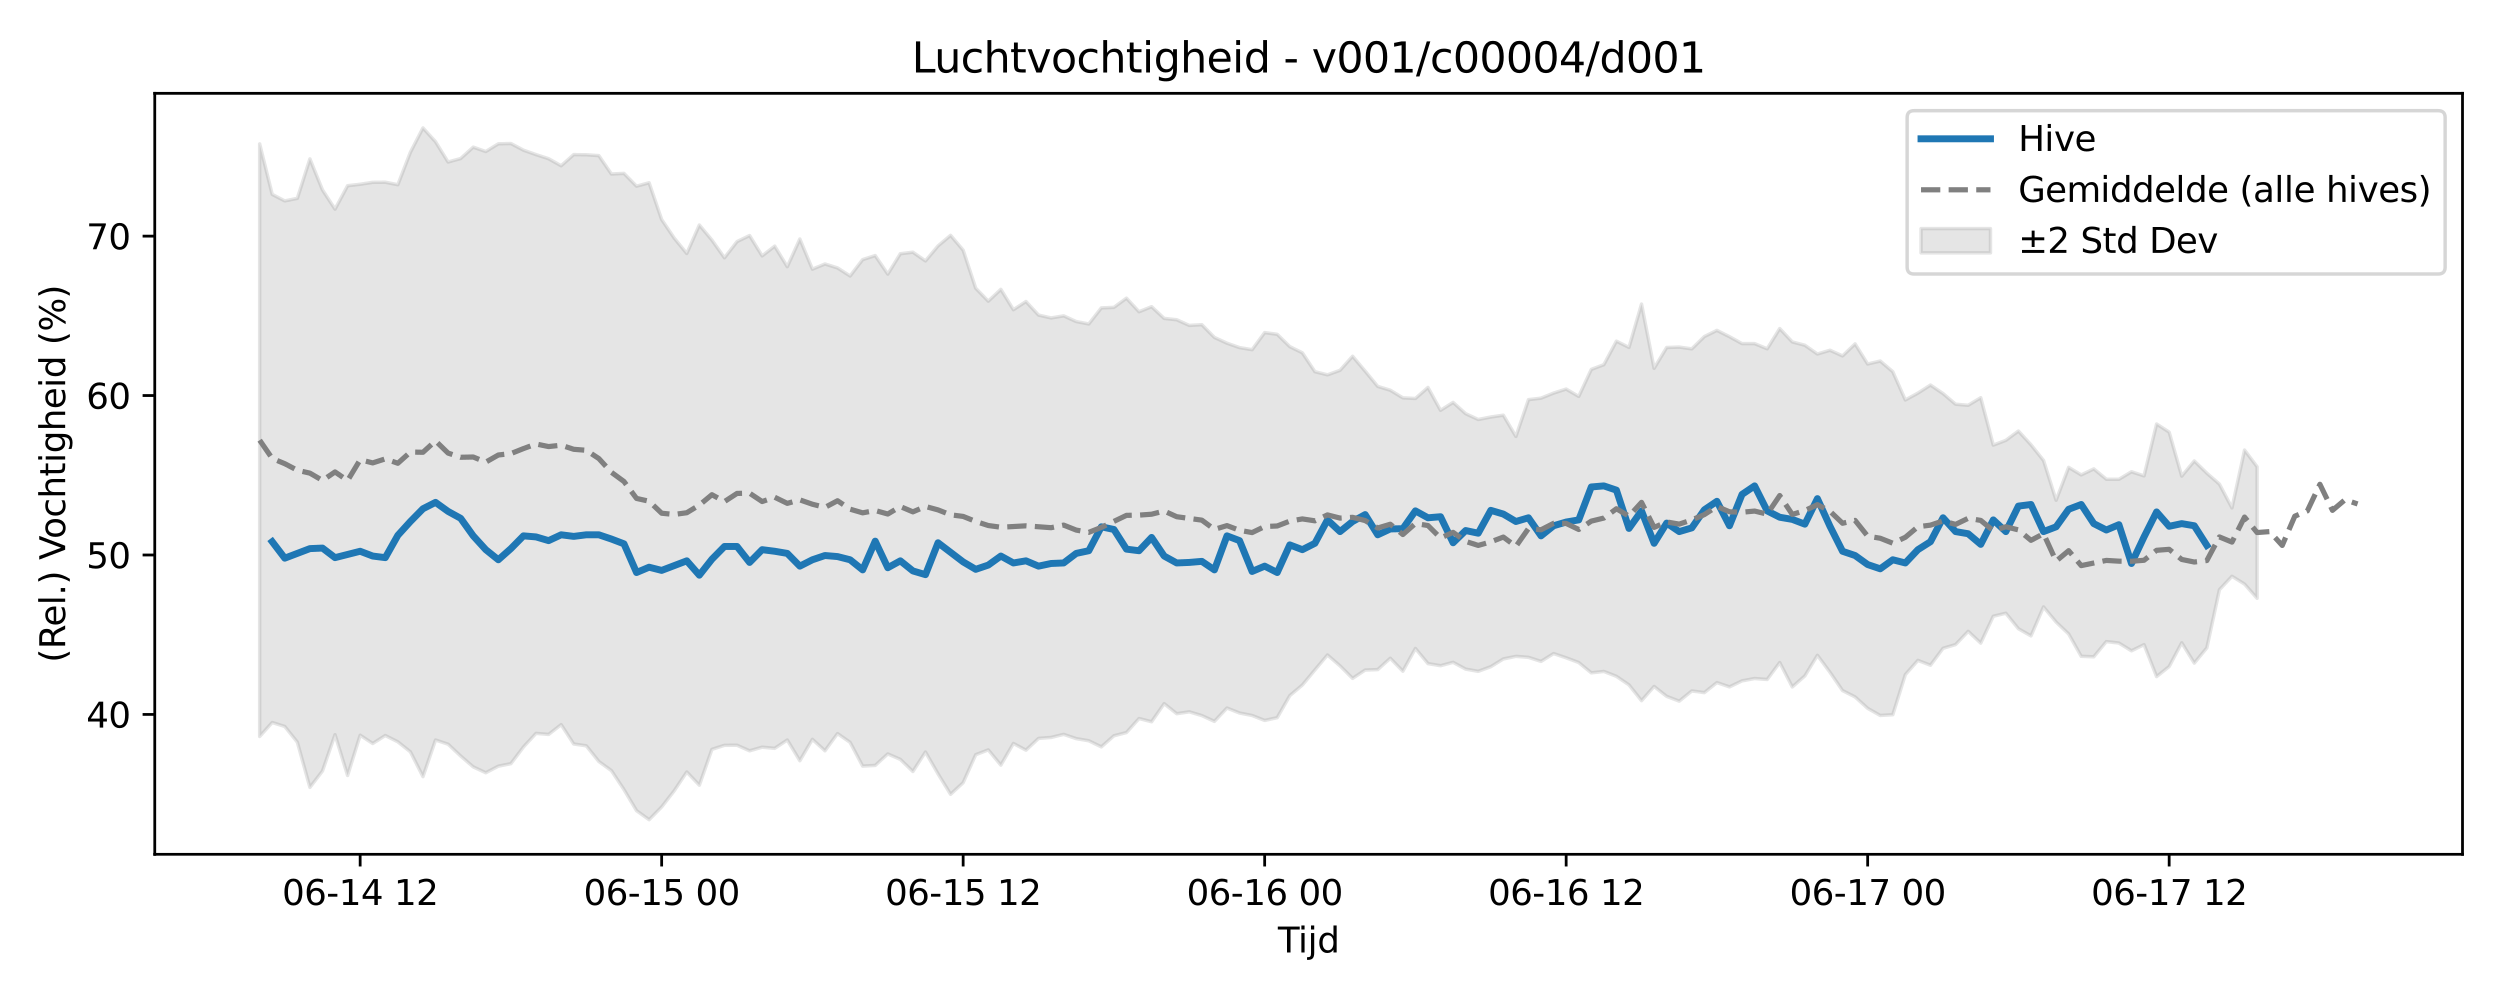 <?xml version="1.0" encoding="utf-8" standalone="no"?>
<!DOCTYPE svg PUBLIC "-//W3C//DTD SVG 1.1//EN"
  "http://www.w3.org/Graphics/SVG/1.1/DTD/svg11.dtd">
<svg xmlns:xlink="http://www.w3.org/1999/xlink" width="720pt" height="288pt" viewBox="0 0 720 288" xmlns="http://www.w3.org/2000/svg" version="1.1">
 <defs>
  <style type="text/css">*{stroke-linejoin: round; stroke-linecap: butt}</style>
 </defs>
 <g id="figure_1">
  <g id="patch_1">
   <path d="M 0 288 
L 720 288 
L 720 0 
L 0 0 
z
" style="fill: #ffffff"/>
  </g>
  <g id="axes_1">
   <g id="patch_2">
    <path d="M 44.57 246.04 
L 709.2 246.04 
L 709.2 26.88 
L 44.57 26.88 
z
" style="fill: #ffffff"/>
   </g>
   <g id="FillBetweenPolyCollection_1">
    <defs>
     <path id="m7486af1121" d="M 74.78 -246.56 
L 74.78 -75.891 
L 78.398 -79.915 
L 82.016 -78.776 
L 85.635 -74.253 
L 89.253 -61.227 
L 92.871 -65.952 
L 96.489 -76.409 
L 100.107 -64.667 
L 103.725 -76.257 
L 107.343 -73.87 
L 110.961 -76.169 
L 114.579 -74.351 
L 118.197 -71.47 
L 121.815 -64.328 
L 125.433 -74.878 
L 129.051 -73.671 
L 132.669 -70.268 
L 136.287 -67.14 
L 139.905 -65.45 
L 143.523 -67.337 
L 147.141 -68.065 
L 150.759 -72.865 
L 154.377 -76.789 
L 157.995 -76.482 
L 161.613 -79.301 
L 165.231 -73.728 
L 168.849 -73.207 
L 172.467 -68.687 
L 176.085 -66.065 
L 179.703 -60.595 
L 183.321 -54.525 
L 186.939 -51.922 
L 190.557 -55.603 
L 194.175 -60.257 
L 197.793 -65.669 
L 201.411 -61.858 
L 205.029 -72.183 
L 208.647 -73.344 
L 212.265 -73.368 
L 215.883 -71.764 
L 219.501 -72.809 
L 223.119 -72.472 
L 226.737 -74.876 
L 230.355 -68.906 
L 233.973 -75.077 
L 237.591 -71.773 
L 241.209 -76.731 
L 244.827 -74.2 
L 248.445 -67.36 
L 252.063 -67.556 
L 255.681 -70.865 
L 259.299 -69.296 
L 262.917 -65.805 
L 266.535 -71.421 
L 270.153 -65.129 
L 273.771 -59.238 
L 277.389 -62.59 
L 281.008 -70.646 
L 284.626 -72.034 
L 288.244 -67.643 
L 291.862 -73.881 
L 295.48 -71.953 
L 299.098 -75.339 
L 302.716 -75.614 
L 306.334 -76.501 
L 309.952 -75.276 
L 313.57 -74.658 
L 317.188 -72.899 
L 320.806 -76.091 
L 324.424 -77.029 
L 328.042 -81.069 
L 331.66 -80.133 
L 335.278 -85.352 
L 338.896 -82.454 
L 342.514 -82.993 
L 346.132 -81.908 
L 349.75 -80.244 
L 353.368 -84.087 
L 356.986 -82.648 
L 360.604 -81.939 
L 364.222 -80.511 
L 367.84 -81.315 
L 371.458 -87.656 
L 375.076 -90.703 
L 378.694 -95.056 
L 382.312 -99.367 
L 385.93 -96.228 
L 389.548 -92.619 
L 393.166 -95.029 
L 396.784 -95.152 
L 400.402 -98.419 
L 404.02 -94.688 
L 407.638 -101.241 
L 411.256 -96.877 
L 414.874 -96.274 
L 418.492 -97.249 
L 422.11 -95.295 
L 425.728 -94.654 
L 429.346 -95.991 
L 432.964 -98.22 
L 436.582 -98.966 
L 440.2 -98.683 
L 443.818 -97.513 
L 447.436 -99.768 
L 451.054 -98.548 
L 454.672 -97.194 
L 458.29 -94.222 
L 461.908 -94.627 
L 465.526 -93.215 
L 469.144 -90.753 
L 472.762 -86.201 
L 476.381 -90.302 
L 479.999 -87.449 
L 483.617 -86.066 
L 487.235 -89.006 
L 490.853 -88.524 
L 494.471 -91.419 
L 498.089 -90.174 
L 501.707 -91.91 
L 505.325 -92.585 
L 508.943 -92.305 
L 512.561 -97.19 
L 516.179 -90.158 
L 519.797 -93.335 
L 523.415 -99.274 
L 527.033 -94.384 
L 530.651 -89.111 
L 534.269 -87.28 
L 537.887 -84.002 
L 541.505 -81.942 
L 545.123 -82.16 
L 548.741 -93.723 
L 552.359 -97.808 
L 555.977 -96.416 
L 559.595 -101.282 
L 563.213 -102.365 
L 566.831 -106.172 
L 570.449 -102.787 
L 574.067 -110.515 
L 577.685 -111.387 
L 581.303 -106.922 
L 584.921 -104.859 
L 588.539 -113.205 
L 592.157 -108.843 
L 595.775 -105.414 
L 599.393 -98.978 
L 603.011 -98.84 
L 606.629 -103.221 
L 610.247 -102.802 
L 613.865 -100.563 
L 617.483 -102.345 
L 621.101 -93.14 
L 624.719 -96.037 
L 628.337 -102.879 
L 631.955 -97.024 
L 635.573 -101.417 
L 639.191 -118.157 
L 642.809 -122.027 
L 646.427 -119.779 
L 650.045 -115.69 
L 650.045 -153.571 
L 650.045 -153.571 
L 646.427 -158.386 
L 642.809 -141.725 
L 639.191 -148.579 
L 635.573 -151.727 
L 631.955 -155.248 
L 628.337 -150.878 
L 624.719 -163.549 
L 621.101 -165.892 
L 617.483 -150.944 
L 613.865 -152.135 
L 610.247 -149.962 
L 606.629 -149.98 
L 603.011 -152.962 
L 599.393 -151.228 
L 595.775 -153.406 
L 592.157 -143.939 
L 588.539 -155.39 
L 584.921 -159.913 
L 581.303 -163.859 
L 577.685 -161.188 
L 574.067 -159.807 
L 570.449 -173.461 
L 566.831 -171.279 
L 563.213 -171.587 
L 559.595 -174.66 
L 555.977 -177.106 
L 552.359 -174.789 
L 548.741 -172.809 
L 545.123 -180.953 
L 541.505 -184.029 
L 537.887 -183.168 
L 534.269 -188.968 
L 530.651 -185.497 
L 527.033 -187.134 
L 523.415 -186.049 
L 519.797 -188.576 
L 516.179 -189.523 
L 512.561 -193.381 
L 508.943 -187.551 
L 505.325 -189.042 
L 501.707 -189.039 
L 498.089 -191.037 
L 494.471 -192.854 
L 490.853 -191.07 
L 487.235 -187.527 
L 483.617 -188.039 
L 479.999 -187.924 
L 476.381 -181.923 
L 472.762 -200.434 
L 469.144 -187.944 
L 465.526 -189.745 
L 461.908 -182.976 
L 458.29 -181.611 
L 454.672 -173.828 
L 451.054 -175.95 
L 447.436 -174.797 
L 443.818 -173.334 
L 440.2 -172.907 
L 436.582 -162.303 
L 432.964 -168.429 
L 429.346 -167.903 
L 425.728 -167.184 
L 422.11 -168.861 
L 418.492 -172.111 
L 414.874 -169.828 
L 411.256 -176.419 
L 407.638 -173.235 
L 404.02 -173.426 
L 400.402 -175.62 
L 396.784 -176.722 
L 393.166 -181.11 
L 389.548 -185.4 
L 385.93 -181.354 
L 382.312 -180.051 
L 378.694 -180.952 
L 375.076 -186.398 
L 371.458 -188.177 
L 367.84 -191.719 
L 364.222 -192.216 
L 360.604 -187.29 
L 356.986 -187.893 
L 353.368 -189.165 
L 349.75 -190.822 
L 346.132 -194.493 
L 342.514 -194.283 
L 338.896 -195.915 
L 335.278 -196.297 
L 331.66 -199.679 
L 328.042 -198.218 
L 324.424 -202.127 
L 320.806 -199.479 
L 317.188 -199.325 
L 313.57 -194.702 
L 309.952 -195.396 
L 306.334 -197.035 
L 302.716 -196.435 
L 299.098 -197.257 
L 295.48 -201.168 
L 291.862 -198.803 
L 288.244 -204.67 
L 284.626 -201.262 
L 281.008 -204.99 
L 277.389 -215.953 
L 273.771 -220.224 
L 270.153 -217.176 
L 266.535 -212.852 
L 262.917 -215.363 
L 259.299 -214.933 
L 255.681 -209.056 
L 252.063 -214.399 
L 248.445 -213.239 
L 244.827 -208.52 
L 241.209 -210.843 
L 237.591 -211.975 
L 233.973 -210.486 
L 230.355 -219.171 
L 226.737 -211.19 
L 223.119 -217.114 
L 219.501 -214.306 
L 215.883 -220.162 
L 212.265 -218.427 
L 208.647 -213.75 
L 205.029 -218.868 
L 201.411 -223.195 
L 197.793 -214.996 
L 194.175 -219.423 
L 190.557 -224.778 
L 186.939 -235.368 
L 183.321 -234.383 
L 179.703 -238.066 
L 176.085 -237.887 
L 172.467 -243.18 
L 168.849 -243.427 
L 165.231 -243.475 
L 161.613 -240.264 
L 157.995 -242.295 
L 154.377 -243.475 
L 150.759 -244.753 
L 147.141 -246.667 
L 143.523 -246.586 
L 139.905 -244.362 
L 136.287 -245.624 
L 132.669 -242.344 
L 129.051 -241.345 
L 125.433 -247.18 
L 121.815 -251.158 
L 118.197 -244.159 
L 114.579 -234.805 
L 110.961 -235.524 
L 107.343 -235.494 
L 103.725 -234.933 
L 100.107 -234.518 
L 96.489 -227.762 
L 92.871 -233.31 
L 89.253 -242.244 
L 85.635 -230.88 
L 82.016 -230.14 
L 78.398 -232.018 
L 74.78 -246.56 
z
" style="stroke: #808080; stroke-opacity: 0.2"/>
    </defs>
    <g clip-path="url(#p2c60eaa0f3)">
     <use xlink:href="#m7486af1121" x="0" y="288" style="fill: #808080; fill-opacity: 0.2; stroke: #808080; stroke-opacity: 0.2"/>
    </g>
   </g>
   <g id="matplotlib.axis_1">
    <g id="xtick_1">
     <g id="line2d_1">
      <defs>
       <path id="md7c2d728cb" d="M 0 0 
L 0 3.5 
" style="stroke: #000000; stroke-width: 0.8"/>
      </defs>
      <g>
       <use xlink:href="#md7c2d728cb" x="103.725" y="246.04" style="stroke: #000000; stroke-width: 0.8"/>
      </g>
     </g>
     <g id="text_1">
      <!-- 06-14 12 -->
      <g transform="translate(81.244 260.638) scale(0.1 -0.1)">
       <defs>
        <path id="DejaVuSans-30" d="M 2034 4250 
Q 1547 4250 1301 3770 
Q 1056 3291 1056 2328 
Q 1056 1369 1301 889 
Q 1547 409 2034 409 
Q 2525 409 2770 889 
Q 3016 1369 3016 2328 
Q 3016 3291 2770 3770 
Q 2525 4250 2034 4250 
z
M 2034 4750 
Q 2819 4750 3233 4129 
Q 3647 3509 3647 2328 
Q 3647 1150 3233 529 
Q 2819 -91 2034 -91 
Q 1250 -91 836 529 
Q 422 1150 422 2328 
Q 422 3509 836 4129 
Q 1250 4750 2034 4750 
z
" transform="scale(0.016)"/>
        <path id="DejaVuSans-36" d="M 2113 2584 
Q 1688 2584 1439 2293 
Q 1191 2003 1191 1497 
Q 1191 994 1439 701 
Q 1688 409 2113 409 
Q 2538 409 2786 701 
Q 3034 994 3034 1497 
Q 3034 2003 2786 2293 
Q 2538 2584 2113 2584 
z
M 3366 4563 
L 3366 3988 
Q 3128 4100 2886 4159 
Q 2644 4219 2406 4219 
Q 1781 4219 1451 3797 
Q 1122 3375 1075 2522 
Q 1259 2794 1537 2939 
Q 1816 3084 2150 3084 
Q 2853 3084 3261 2657 
Q 3669 2231 3669 1497 
Q 3669 778 3244 343 
Q 2819 -91 2113 -91 
Q 1303 -91 875 529 
Q 447 1150 447 2328 
Q 447 3434 972 4092 
Q 1497 4750 2381 4750 
Q 2619 4750 2861 4703 
Q 3103 4656 3366 4563 
z
" transform="scale(0.016)"/>
        <path id="DejaVuSans-2d" d="M 313 2009 
L 1997 2009 
L 1997 1497 
L 313 1497 
L 313 2009 
z
" transform="scale(0.016)"/>
        <path id="DejaVuSans-31" d="M 794 531 
L 1825 531 
L 1825 4091 
L 703 3866 
L 703 4441 
L 1819 4666 
L 2450 4666 
L 2450 531 
L 3481 531 
L 3481 0 
L 794 0 
L 794 531 
z
" transform="scale(0.016)"/>
        <path id="DejaVuSans-34" d="M 2419 4116 
L 825 1625 
L 2419 1625 
L 2419 4116 
z
M 2253 4666 
L 3047 4666 
L 3047 1625 
L 3713 1625 
L 3713 1100 
L 3047 1100 
L 3047 0 
L 2419 0 
L 2419 1100 
L 313 1100 
L 313 1709 
L 2253 4666 
z
" transform="scale(0.016)"/>
        <path id="DejaVuSans-20" transform="scale(0.016)"/>
        <path id="DejaVuSans-32" d="M 1228 531 
L 3431 531 
L 3431 0 
L 469 0 
L 469 531 
Q 828 903 1448 1529 
Q 2069 2156 2228 2338 
Q 2531 2678 2651 2914 
Q 2772 3150 2772 3378 
Q 2772 3750 2511 3984 
Q 2250 4219 1831 4219 
Q 1534 4219 1204 4116 
Q 875 4013 500 3803 
L 500 4441 
Q 881 4594 1212 4672 
Q 1544 4750 1819 4750 
Q 2544 4750 2975 4387 
Q 3406 4025 3406 3419 
Q 3406 3131 3298 2873 
Q 3191 2616 2906 2266 
Q 2828 2175 2409 1742 
Q 1991 1309 1228 531 
z
" transform="scale(0.016)"/>
       </defs>
       <use xlink:href="#DejaVuSans-30"/>
       <use xlink:href="#DejaVuSans-36" transform="translate(63.623 0)"/>
       <use xlink:href="#DejaVuSans-2d" transform="translate(127.246 0)"/>
       <use xlink:href="#DejaVuSans-31" transform="translate(163.33 0)"/>
       <use xlink:href="#DejaVuSans-34" transform="translate(226.953 0)"/>
       <use xlink:href="#DejaVuSans-20" transform="translate(290.576 0)"/>
       <use xlink:href="#DejaVuSans-31" transform="translate(322.363 0)"/>
       <use xlink:href="#DejaVuSans-32" transform="translate(385.986 0)"/>
      </g>
     </g>
    </g>
    <g id="xtick_2">
     <g id="line2d_2">
      <g>
       <use xlink:href="#md7c2d728cb" x="190.557" y="246.04" style="stroke: #000000; stroke-width: 0.8"/>
      </g>
     </g>
     <g id="text_2">
      <!-- 06-15 00 -->
      <g transform="translate(168.077 260.638) scale(0.1 -0.1)">
       <defs>
        <path id="DejaVuSans-35" d="M 691 4666 
L 3169 4666 
L 3169 4134 
L 1269 4134 
L 1269 2991 
Q 1406 3038 1543 3061 
Q 1681 3084 1819 3084 
Q 2600 3084 3056 2656 
Q 3513 2228 3513 1497 
Q 3513 744 3044 326 
Q 2575 -91 1722 -91 
Q 1428 -91 1123 -41 
Q 819 9 494 109 
L 494 744 
Q 775 591 1075 516 
Q 1375 441 1709 441 
Q 2250 441 2565 725 
Q 2881 1009 2881 1497 
Q 2881 1984 2565 2268 
Q 2250 2553 1709 2553 
Q 1456 2553 1204 2497 
Q 953 2441 691 2322 
L 691 4666 
z
" transform="scale(0.016)"/>
       </defs>
       <use xlink:href="#DejaVuSans-30"/>
       <use xlink:href="#DejaVuSans-36" transform="translate(63.623 0)"/>
       <use xlink:href="#DejaVuSans-2d" transform="translate(127.246 0)"/>
       <use xlink:href="#DejaVuSans-31" transform="translate(163.33 0)"/>
       <use xlink:href="#DejaVuSans-35" transform="translate(226.953 0)"/>
       <use xlink:href="#DejaVuSans-20" transform="translate(290.576 0)"/>
       <use xlink:href="#DejaVuSans-30" transform="translate(322.363 0)"/>
       <use xlink:href="#DejaVuSans-30" transform="translate(385.986 0)"/>
      </g>
     </g>
    </g>
    <g id="xtick_3">
     <g id="line2d_3">
      <g>
       <use xlink:href="#md7c2d728cb" x="277.389" y="246.04" style="stroke: #000000; stroke-width: 0.8"/>
      </g>
     </g>
     <g id="text_3">
      <!-- 06-15 12 -->
      <g transform="translate(254.909 260.638) scale(0.1 -0.1)">
       <use xlink:href="#DejaVuSans-30"/>
       <use xlink:href="#DejaVuSans-36" transform="translate(63.623 0)"/>
       <use xlink:href="#DejaVuSans-2d" transform="translate(127.246 0)"/>
       <use xlink:href="#DejaVuSans-31" transform="translate(163.33 0)"/>
       <use xlink:href="#DejaVuSans-35" transform="translate(226.953 0)"/>
       <use xlink:href="#DejaVuSans-20" transform="translate(290.576 0)"/>
       <use xlink:href="#DejaVuSans-31" transform="translate(322.363 0)"/>
       <use xlink:href="#DejaVuSans-32" transform="translate(385.986 0)"/>
      </g>
     </g>
    </g>
    <g id="xtick_4">
     <g id="line2d_4">
      <g>
       <use xlink:href="#md7c2d728cb" x="364.222" y="246.04" style="stroke: #000000; stroke-width: 0.8"/>
      </g>
     </g>
     <g id="text_4">
      <!-- 06-16 00 -->
      <g transform="translate(341.741 260.638) scale(0.1 -0.1)">
       <use xlink:href="#DejaVuSans-30"/>
       <use xlink:href="#DejaVuSans-36" transform="translate(63.623 0)"/>
       <use xlink:href="#DejaVuSans-2d" transform="translate(127.246 0)"/>
       <use xlink:href="#DejaVuSans-31" transform="translate(163.33 0)"/>
       <use xlink:href="#DejaVuSans-36" transform="translate(226.953 0)"/>
       <use xlink:href="#DejaVuSans-20" transform="translate(290.576 0)"/>
       <use xlink:href="#DejaVuSans-30" transform="translate(322.363 0)"/>
       <use xlink:href="#DejaVuSans-30" transform="translate(385.986 0)"/>
      </g>
     </g>
    </g>
    <g id="xtick_5">
     <g id="line2d_5">
      <g>
       <use xlink:href="#md7c2d728cb" x="451.054" y="246.04" style="stroke: #000000; stroke-width: 0.8"/>
      </g>
     </g>
     <g id="text_5">
      <!-- 06-16 12 -->
      <g transform="translate(428.574 260.638) scale(0.1 -0.1)">
       <use xlink:href="#DejaVuSans-30"/>
       <use xlink:href="#DejaVuSans-36" transform="translate(63.623 0)"/>
       <use xlink:href="#DejaVuSans-2d" transform="translate(127.246 0)"/>
       <use xlink:href="#DejaVuSans-31" transform="translate(163.33 0)"/>
       <use xlink:href="#DejaVuSans-36" transform="translate(226.953 0)"/>
       <use xlink:href="#DejaVuSans-20" transform="translate(290.576 0)"/>
       <use xlink:href="#DejaVuSans-31" transform="translate(322.363 0)"/>
       <use xlink:href="#DejaVuSans-32" transform="translate(385.986 0)"/>
      </g>
     </g>
    </g>
    <g id="xtick_6">
     <g id="line2d_6">
      <g>
       <use xlink:href="#md7c2d728cb" x="537.887" y="246.04" style="stroke: #000000; stroke-width: 0.8"/>
      </g>
     </g>
     <g id="text_6">
      <!-- 06-17 00 -->
      <g transform="translate(515.406 260.638) scale(0.1 -0.1)">
       <defs>
        <path id="DejaVuSans-37" d="M 525 4666 
L 3525 4666 
L 3525 4397 
L 1831 0 
L 1172 0 
L 2766 4134 
L 525 4134 
L 525 4666 
z
" transform="scale(0.016)"/>
       </defs>
       <use xlink:href="#DejaVuSans-30"/>
       <use xlink:href="#DejaVuSans-36" transform="translate(63.623 0)"/>
       <use xlink:href="#DejaVuSans-2d" transform="translate(127.246 0)"/>
       <use xlink:href="#DejaVuSans-31" transform="translate(163.33 0)"/>
       <use xlink:href="#DejaVuSans-37" transform="translate(226.953 0)"/>
       <use xlink:href="#DejaVuSans-20" transform="translate(290.576 0)"/>
       <use xlink:href="#DejaVuSans-30" transform="translate(322.363 0)"/>
       <use xlink:href="#DejaVuSans-30" transform="translate(385.986 0)"/>
      </g>
     </g>
    </g>
    <g id="xtick_7">
     <g id="line2d_7">
      <g>
       <use xlink:href="#md7c2d728cb" x="624.719" y="246.04" style="stroke: #000000; stroke-width: 0.8"/>
      </g>
     </g>
     <g id="text_7">
      <!-- 06-17 12 -->
      <g transform="translate(602.239 260.638) scale(0.1 -0.1)">
       <use xlink:href="#DejaVuSans-30"/>
       <use xlink:href="#DejaVuSans-36" transform="translate(63.623 0)"/>
       <use xlink:href="#DejaVuSans-2d" transform="translate(127.246 0)"/>
       <use xlink:href="#DejaVuSans-31" transform="translate(163.33 0)"/>
       <use xlink:href="#DejaVuSans-37" transform="translate(226.953 0)"/>
       <use xlink:href="#DejaVuSans-20" transform="translate(290.576 0)"/>
       <use xlink:href="#DejaVuSans-31" transform="translate(322.363 0)"/>
       <use xlink:href="#DejaVuSans-32" transform="translate(385.986 0)"/>
      </g>
     </g>
    </g>
    <g id="text_8">
     <!-- Tijd -->
     <g transform="translate(368.035 274.317) scale(0.1 -0.1)">
      <defs>
       <path id="DejaVuSans-54" d="M -19 4666 
L 3928 4666 
L 3928 4134 
L 2272 4134 
L 2272 0 
L 1638 0 
L 1638 4134 
L -19 4134 
L -19 4666 
z
" transform="scale(0.016)"/>
       <path id="DejaVuSans-69" d="M 603 3500 
L 1178 3500 
L 1178 0 
L 603 0 
L 603 3500 
z
M 603 4863 
L 1178 4863 
L 1178 4134 
L 603 4134 
L 603 4863 
z
" transform="scale(0.016)"/>
       <path id="DejaVuSans-6a" d="M 603 3500 
L 1178 3500 
L 1178 -63 
Q 1178 -731 923 -1031 
Q 669 -1331 103 -1331 
L -116 -1331 
L -116 -844 
L 38 -844 
Q 366 -844 484 -692 
Q 603 -541 603 -63 
L 603 3500 
z
M 603 4863 
L 1178 4863 
L 1178 4134 
L 603 4134 
L 603 4863 
z
" transform="scale(0.016)"/>
       <path id="DejaVuSans-64" d="M 2906 2969 
L 2906 4863 
L 3481 4863 
L 3481 0 
L 2906 0 
L 2906 525 
Q 2725 213 2448 61 
Q 2172 -91 1784 -91 
Q 1150 -91 751 415 
Q 353 922 353 1747 
Q 353 2572 751 3078 
Q 1150 3584 1784 3584 
Q 2172 3584 2448 3432 
Q 2725 3281 2906 2969 
z
M 947 1747 
Q 947 1113 1208 752 
Q 1469 391 1925 391 
Q 2381 391 2643 752 
Q 2906 1113 2906 1747 
Q 2906 2381 2643 2742 
Q 2381 3103 1925 3103 
Q 1469 3103 1208 2742 
Q 947 2381 947 1747 
z
" transform="scale(0.016)"/>
      </defs>
      <use xlink:href="#DejaVuSans-54"/>
      <use xlink:href="#DejaVuSans-69" transform="translate(57.959 0)"/>
      <use xlink:href="#DejaVuSans-6a" transform="translate(85.742 0)"/>
      <use xlink:href="#DejaVuSans-64" transform="translate(113.525 0)"/>
     </g>
    </g>
   </g>
   <g id="matplotlib.axis_2">
    <g id="ytick_1">
     <g id="line2d_8">
      <defs>
       <path id="m399284209c" d="M 0 0 
L -3.5 0 
" style="stroke: #000000; stroke-width: 0.8"/>
      </defs>
      <g>
       <use xlink:href="#m399284209c" x="44.57" y="205.755" style="stroke: #000000; stroke-width: 0.8"/>
      </g>
     </g>
     <g id="text_9">
      <!-- 40 -->
      <g transform="translate(24.845 209.554) scale(0.1 -0.1)">
       <use xlink:href="#DejaVuSans-34"/>
       <use xlink:href="#DejaVuSans-30" transform="translate(63.623 0)"/>
      </g>
     </g>
    </g>
    <g id="ytick_2">
     <g id="line2d_9">
      <g>
       <use xlink:href="#m399284209c" x="44.57" y="159.836" style="stroke: #000000; stroke-width: 0.8"/>
      </g>
     </g>
     <g id="text_10">
      <!-- 50 -->
      <g transform="translate(24.845 163.635) scale(0.1 -0.1)">
       <use xlink:href="#DejaVuSans-35"/>
       <use xlink:href="#DejaVuSans-30" transform="translate(63.623 0)"/>
      </g>
     </g>
    </g>
    <g id="ytick_3">
     <g id="line2d_10">
      <g>
       <use xlink:href="#m399284209c" x="44.57" y="113.917" style="stroke: #000000; stroke-width: 0.8"/>
      </g>
     </g>
     <g id="text_11">
      <!-- 60 -->
      <g transform="translate(24.845 117.717) scale(0.1 -0.1)">
       <use xlink:href="#DejaVuSans-36"/>
       <use xlink:href="#DejaVuSans-30" transform="translate(63.623 0)"/>
      </g>
     </g>
    </g>
    <g id="ytick_4">
     <g id="line2d_11">
      <g>
       <use xlink:href="#m399284209c" x="44.57" y="67.999" style="stroke: #000000; stroke-width: 0.8"/>
      </g>
     </g>
     <g id="text_12">
      <!-- 70 -->
      <g transform="translate(24.845 71.798) scale(0.1 -0.1)">
       <use xlink:href="#DejaVuSans-37"/>
       <use xlink:href="#DejaVuSans-30" transform="translate(63.623 0)"/>
      </g>
     </g>
    </g>
    <g id="text_13">
     <!-- (Rel.) Vochtigheid (%) -->
     <g transform="translate(18.765 190.838) rotate(-90) scale(0.1 -0.1)">
      <defs>
       <path id="DejaVuSans-28" d="M 1984 4856 
Q 1566 4138 1362 3434 
Q 1159 2731 1159 2009 
Q 1159 1288 1364 580 
Q 1569 -128 1984 -844 
L 1484 -844 
Q 1016 -109 783 600 
Q 550 1309 550 2009 
Q 550 2706 781 3412 
Q 1013 4119 1484 4856 
L 1984 4856 
z
" transform="scale(0.016)"/>
       <path id="DejaVuSans-52" d="M 2841 2188 
Q 3044 2119 3236 1894 
Q 3428 1669 3622 1275 
L 4263 0 
L 3584 0 
L 2988 1197 
Q 2756 1666 2539 1819 
Q 2322 1972 1947 1972 
L 1259 1972 
L 1259 0 
L 628 0 
L 628 4666 
L 2053 4666 
Q 2853 4666 3247 4331 
Q 3641 3997 3641 3322 
Q 3641 2881 3436 2590 
Q 3231 2300 2841 2188 
z
M 1259 4147 
L 1259 2491 
L 2053 2491 
Q 2509 2491 2742 2702 
Q 2975 2913 2975 3322 
Q 2975 3731 2742 3939 
Q 2509 4147 2053 4147 
L 1259 4147 
z
" transform="scale(0.016)"/>
       <path id="DejaVuSans-65" d="M 3597 1894 
L 3597 1613 
L 953 1613 
Q 991 1019 1311 708 
Q 1631 397 2203 397 
Q 2534 397 2845 478 
Q 3156 559 3463 722 
L 3463 178 
Q 3153 47 2828 -22 
Q 2503 -91 2169 -91 
Q 1331 -91 842 396 
Q 353 884 353 1716 
Q 353 2575 817 3079 
Q 1281 3584 2069 3584 
Q 2775 3584 3186 3129 
Q 3597 2675 3597 1894 
z
M 3022 2063 
Q 3016 2534 2758 2815 
Q 2500 3097 2075 3097 
Q 1594 3097 1305 2825 
Q 1016 2553 972 2059 
L 3022 2063 
z
" transform="scale(0.016)"/>
       <path id="DejaVuSans-6c" d="M 603 4863 
L 1178 4863 
L 1178 0 
L 603 0 
L 603 4863 
z
" transform="scale(0.016)"/>
       <path id="DejaVuSans-2e" d="M 684 794 
L 1344 794 
L 1344 0 
L 684 0 
L 684 794 
z
" transform="scale(0.016)"/>
       <path id="DejaVuSans-29" d="M 513 4856 
L 1013 4856 
Q 1481 4119 1714 3412 
Q 1947 2706 1947 2009 
Q 1947 1309 1714 600 
Q 1481 -109 1013 -844 
L 513 -844 
Q 928 -128 1133 580 
Q 1338 1288 1338 2009 
Q 1338 2731 1133 3434 
Q 928 4138 513 4856 
z
" transform="scale(0.016)"/>
       <path id="DejaVuSans-56" d="M 1831 0 
L 50 4666 
L 709 4666 
L 2188 738 
L 3669 4666 
L 4325 4666 
L 2547 0 
L 1831 0 
z
" transform="scale(0.016)"/>
       <path id="DejaVuSans-6f" d="M 1959 3097 
Q 1497 3097 1228 2736 
Q 959 2375 959 1747 
Q 959 1119 1226 758 
Q 1494 397 1959 397 
Q 2419 397 2687 759 
Q 2956 1122 2956 1747 
Q 2956 2369 2687 2733 
Q 2419 3097 1959 3097 
z
M 1959 3584 
Q 2709 3584 3137 3096 
Q 3566 2609 3566 1747 
Q 3566 888 3137 398 
Q 2709 -91 1959 -91 
Q 1206 -91 779 398 
Q 353 888 353 1747 
Q 353 2609 779 3096 
Q 1206 3584 1959 3584 
z
" transform="scale(0.016)"/>
       <path id="DejaVuSans-63" d="M 3122 3366 
L 3122 2828 
Q 2878 2963 2633 3030 
Q 2388 3097 2138 3097 
Q 1578 3097 1268 2742 
Q 959 2388 959 1747 
Q 959 1106 1268 751 
Q 1578 397 2138 397 
Q 2388 397 2633 464 
Q 2878 531 3122 666 
L 3122 134 
Q 2881 22 2623 -34 
Q 2366 -91 2075 -91 
Q 1284 -91 818 406 
Q 353 903 353 1747 
Q 353 2603 823 3093 
Q 1294 3584 2113 3584 
Q 2378 3584 2631 3529 
Q 2884 3475 3122 3366 
z
" transform="scale(0.016)"/>
       <path id="DejaVuSans-68" d="M 3513 2113 
L 3513 0 
L 2938 0 
L 2938 2094 
Q 2938 2591 2744 2837 
Q 2550 3084 2163 3084 
Q 1697 3084 1428 2787 
Q 1159 2491 1159 1978 
L 1159 0 
L 581 0 
L 581 4863 
L 1159 4863 
L 1159 2956 
Q 1366 3272 1645 3428 
Q 1925 3584 2291 3584 
Q 2894 3584 3203 3211 
Q 3513 2838 3513 2113 
z
" transform="scale(0.016)"/>
       <path id="DejaVuSans-74" d="M 1172 4494 
L 1172 3500 
L 2356 3500 
L 2356 3053 
L 1172 3053 
L 1172 1153 
Q 1172 725 1289 603 
Q 1406 481 1766 481 
L 2356 481 
L 2356 0 
L 1766 0 
Q 1100 0 847 248 
Q 594 497 594 1153 
L 594 3053 
L 172 3053 
L 172 3500 
L 594 3500 
L 594 4494 
L 1172 4494 
z
" transform="scale(0.016)"/>
       <path id="DejaVuSans-67" d="M 2906 1791 
Q 2906 2416 2648 2759 
Q 2391 3103 1925 3103 
Q 1463 3103 1205 2759 
Q 947 2416 947 1791 
Q 947 1169 1205 825 
Q 1463 481 1925 481 
Q 2391 481 2648 825 
Q 2906 1169 2906 1791 
z
M 3481 434 
Q 3481 -459 3084 -895 
Q 2688 -1331 1869 -1331 
Q 1566 -1331 1297 -1286 
Q 1028 -1241 775 -1147 
L 775 -588 
Q 1028 -725 1275 -790 
Q 1522 -856 1778 -856 
Q 2344 -856 2625 -561 
Q 2906 -266 2906 331 
L 2906 616 
Q 2728 306 2450 153 
Q 2172 0 1784 0 
Q 1141 0 747 490 
Q 353 981 353 1791 
Q 353 2603 747 3093 
Q 1141 3584 1784 3584 
Q 2172 3584 2450 3431 
Q 2728 3278 2906 2969 
L 2906 3500 
L 3481 3500 
L 3481 434 
z
" transform="scale(0.016)"/>
       <path id="DejaVuSans-25" d="M 4653 2053 
Q 4381 2053 4226 1822 
Q 4072 1591 4072 1178 
Q 4072 772 4226 539 
Q 4381 306 4653 306 
Q 4919 306 5073 539 
Q 5228 772 5228 1178 
Q 5228 1588 5073 1820 
Q 4919 2053 4653 2053 
z
M 4653 2450 
Q 5147 2450 5437 2106 
Q 5728 1763 5728 1178 
Q 5728 594 5436 251 
Q 5144 -91 4653 -91 
Q 4153 -91 3862 251 
Q 3572 594 3572 1178 
Q 3572 1766 3864 2108 
Q 4156 2450 4653 2450 
z
M 1428 4353 
Q 1159 4353 1004 4120 
Q 850 3888 850 3481 
Q 850 3069 1003 2837 
Q 1156 2606 1428 2606 
Q 1700 2606 1854 2837 
Q 2009 3069 2009 3481 
Q 2009 3884 1853 4118 
Q 1697 4353 1428 4353 
z
M 4250 4750 
L 4750 4750 
L 1831 -91 
L 1331 -91 
L 4250 4750 
z
M 1428 4750 
Q 1922 4750 2215 4408 
Q 2509 4066 2509 3481 
Q 2509 2891 2217 2550 
Q 1925 2209 1428 2209 
Q 931 2209 642 2551 
Q 353 2894 353 3481 
Q 353 4063 643 4406 
Q 934 4750 1428 4750 
z
" transform="scale(0.016)"/>
      </defs>
      <use xlink:href="#DejaVuSans-28"/>
      <use xlink:href="#DejaVuSans-52" transform="translate(39.014 0)"/>
      <use xlink:href="#DejaVuSans-65" transform="translate(103.996 0)"/>
      <use xlink:href="#DejaVuSans-6c" transform="translate(165.52 0)"/>
      <use xlink:href="#DejaVuSans-2e" transform="translate(193.303 0)"/>
      <use xlink:href="#DejaVuSans-29" transform="translate(225.09 0)"/>
      <use xlink:href="#DejaVuSans-20" transform="translate(264.104 0)"/>
      <use xlink:href="#DejaVuSans-56" transform="translate(295.891 0)"/>
      <use xlink:href="#DejaVuSans-6f" transform="translate(356.549 0)"/>
      <use xlink:href="#DejaVuSans-63" transform="translate(417.73 0)"/>
      <use xlink:href="#DejaVuSans-68" transform="translate(472.711 0)"/>
      <use xlink:href="#DejaVuSans-74" transform="translate(536.09 0)"/>
      <use xlink:href="#DejaVuSans-69" transform="translate(575.299 0)"/>
      <use xlink:href="#DejaVuSans-67" transform="translate(603.082 0)"/>
      <use xlink:href="#DejaVuSans-68" transform="translate(666.559 0)"/>
      <use xlink:href="#DejaVuSans-65" transform="translate(729.938 0)"/>
      <use xlink:href="#DejaVuSans-69" transform="translate(791.461 0)"/>
      <use xlink:href="#DejaVuSans-64" transform="translate(819.244 0)"/>
      <use xlink:href="#DejaVuSans-20" transform="translate(882.721 0)"/>
      <use xlink:href="#DejaVuSans-28" transform="translate(914.508 0)"/>
      <use xlink:href="#DejaVuSans-25" transform="translate(953.521 0)"/>
      <use xlink:href="#DejaVuSans-29" transform="translate(1048.541 0)"/>
     </g>
    </g>
   </g>
   <g id="line2d_12">
    <path d="M 78.398 156.009 
L 82.016 160.754 
L 89.253 157.999 
L 92.871 157.846 
L 96.489 160.601 
L 103.725 158.765 
L 107.343 160.142 
L 110.961 160.601 
L 114.579 154.173 
L 118.197 150.193 
L 121.815 146.52 
L 125.433 144.683 
L 129.051 147.285 
L 132.669 149.275 
L 136.287 154.326 
L 139.905 158.305 
L 143.523 161.214 
L 147.141 157.999 
L 150.759 154.326 
L 154.377 154.632 
L 157.995 155.703 
L 161.613 154.02 
L 165.231 154.479 
L 168.849 154.02 
L 172.467 154.02 
L 176.085 155.244 
L 179.703 156.622 
L 183.321 164.887 
L 186.939 163.356 
L 190.557 164.275 
L 197.793 161.52 
L 201.411 165.652 
L 205.029 161.061 
L 208.647 157.387 
L 212.265 157.387 
L 215.883 161.979 
L 219.501 158.305 
L 223.119 158.765 
L 226.737 159.377 
L 230.355 163.05 
L 233.973 161.214 
L 237.591 159.989 
L 241.209 160.295 
L 244.827 161.214 
L 248.445 164.122 
L 252.063 155.856 
L 255.681 163.51 
L 259.299 161.52 
L 262.917 164.428 
L 266.535 165.499 
L 270.153 156.316 
L 277.389 161.826 
L 281.008 163.969 
L 284.626 162.744 
L 288.244 160.142 
L 291.862 162.132 
L 295.48 161.52 
L 299.098 163.05 
L 302.716 162.285 
L 306.334 162.132 
L 309.952 159.377 
L 313.57 158.612 
L 317.188 151.724 
L 320.806 152.489 
L 324.424 158.152 
L 328.042 158.612 
L 331.66 154.785 
L 335.278 160.142 
L 338.896 162.132 
L 342.514 161.979 
L 346.132 161.673 
L 349.75 164.122 
L 353.368 154.326 
L 356.986 155.703 
L 360.604 164.581 
L 364.222 163.05 
L 367.84 164.887 
L 371.458 156.928 
L 375.076 158.305 
L 378.694 156.469 
L 382.312 149.734 
L 385.93 153.101 
L 389.548 150.193 
L 393.166 148.203 
L 396.784 154.02 
L 400.402 152.336 
L 404.02 152.259 
L 407.638 147.132 
L 411.256 149.122 
L 414.874 148.816 
L 418.492 156.316 
L 422.11 152.795 
L 425.728 153.56 
L 429.346 146.979 
L 432.964 148.05 
L 436.582 150.193 
L 440.2 149.122 
L 443.818 154.326 
L 447.436 151.418 
L 451.054 150.346 
L 454.672 149.734 
L 458.29 140.244 
L 461.908 139.938 
L 465.526 141.162 
L 469.144 152.183 
L 472.762 147.132 
L 476.381 156.469 
L 479.999 150.652 
L 483.617 153.101 
L 487.235 152.03 
L 490.853 146.826 
L 494.471 144.377 
L 498.089 151.418 
L 501.707 142.387 
L 505.325 139.938 
L 508.943 147.132 
L 512.561 148.969 
L 516.179 149.581 
L 519.797 150.958 
L 523.415 143.611 
L 527.033 151.571 
L 530.651 158.765 
L 534.269 159.989 
L 537.887 162.591 
L 541.505 163.816 
L 545.123 161.214 
L 548.741 162.132 
L 552.359 158.305 
L 555.977 156.009 
L 559.595 149.122 
L 563.213 153.101 
L 566.831 153.714 
L 570.449 156.775 
L 574.067 149.734 
L 577.685 153.101 
L 581.303 145.754 
L 584.921 145.295 
L 588.539 153.101 
L 592.157 151.724 
L 595.775 146.673 
L 599.393 145.295 
L 603.011 150.805 
L 606.629 152.642 
L 610.247 151.111 
L 613.865 162.285 
L 617.483 154.632 
L 621.101 147.438 
L 624.719 151.571 
L 628.337 150.805 
L 631.955 151.418 
L 635.573 157.081 
L 635.573 157.081 
" clip-path="url(#p2c60eaa0f3)" style="fill: none; stroke: #1f77b4; stroke-width: 2; stroke-linecap: square"/>
   </g>
   <g id="line2d_13">
    <path d="M 74.78 126.775 
L 78.398 132.033 
L 82.016 133.542 
L 85.635 135.434 
L 89.253 136.264 
L 92.871 138.369 
L 96.489 135.915 
L 100.107 138.407 
L 103.725 132.405 
L 107.343 133.318 
L 110.961 132.154 
L 114.579 133.422 
L 118.197 130.186 
L 121.815 130.257 
L 125.433 126.971 
L 129.051 130.492 
L 132.669 131.694 
L 136.287 131.618 
L 139.905 133.094 
L 143.523 131.038 
L 147.141 130.634 
L 150.759 129.191 
L 154.377 127.868 
L 157.995 128.611 
L 161.613 128.218 
L 165.231 129.398 
L 168.849 129.683 
L 172.467 132.066 
L 176.085 136.024 
L 179.703 138.67 
L 183.321 143.546 
L 186.939 144.355 
L 190.557 147.81 
L 194.175 148.16 
L 197.793 147.668 
L 201.411 145.474 
L 205.029 142.474 
L 208.647 144.453 
L 212.265 142.103 
L 215.883 142.037 
L 219.501 144.442 
L 223.119 143.207 
L 226.737 144.967 
L 230.355 143.961 
L 233.973 145.219 
L 237.591 146.126 
L 241.209 144.213 
L 244.827 146.64 
L 248.445 147.7 
L 252.063 147.023 
L 255.681 148.039 
L 259.299 145.885 
L 262.917 147.416 
L 266.535 145.864 
L 270.153 146.848 
L 273.771 148.269 
L 277.389 148.728 
L 281.008 150.182 
L 284.626 151.352 
L 288.244 151.844 
L 295.48 151.439 
L 302.716 151.975 
L 306.334 151.232 
L 309.952 152.664 
L 313.57 153.32 
L 317.188 151.888 
L 324.424 148.422 
L 328.042 148.356 
L 331.66 148.094 
L 335.278 147.176 
L 338.896 148.816 
L 346.132 149.8 
L 349.75 152.467 
L 353.368 151.374 
L 356.986 152.73 
L 360.604 153.386 
L 364.222 151.636 
L 367.84 151.483 
L 371.458 150.084 
L 375.076 149.45 
L 378.694 149.996 
L 382.312 148.291 
L 385.93 149.209 
L 389.548 148.99 
L 393.166 149.931 
L 396.784 152.063 
L 400.402 150.98 
L 404.02 153.943 
L 407.638 150.762 
L 411.256 151.352 
L 414.874 154.949 
L 418.492 153.32 
L 422.11 155.922 
L 425.728 157.081 
L 429.346 156.053 
L 432.964 154.676 
L 436.582 157.365 
L 440.2 152.205 
L 443.818 152.577 
L 447.436 150.718 
L 451.054 150.751 
L 454.672 152.489 
L 458.29 150.084 
L 461.908 149.198 
L 465.526 146.52 
L 469.144 148.652 
L 472.762 144.683 
L 476.381 151.888 
L 479.999 150.313 
L 483.617 150.947 
L 487.235 149.734 
L 490.853 148.203 
L 494.471 145.864 
L 498.089 147.394 
L 501.707 147.525 
L 505.325 147.187 
L 508.943 148.072 
L 512.561 142.715 
L 516.179 148.16 
L 519.797 147.044 
L 523.415 145.339 
L 527.033 147.241 
L 530.651 150.696 
L 534.269 149.876 
L 537.887 154.415 
L 541.505 155.015 
L 545.123 156.443 
L 548.741 154.734 
L 552.359 151.702 
L 555.977 151.239 
L 559.595 150.029 
L 563.213 151.024 
L 566.831 149.275 
L 570.449 149.876 
L 574.067 152.839 
L 577.685 151.713 
L 581.303 152.609 
L 584.921 155.614 
L 588.539 153.703 
L 592.157 161.609 
L 595.775 158.59 
L 599.393 162.897 
L 606.629 161.399 
L 610.247 161.618 
L 613.865 161.651 
L 617.483 161.356 
L 621.101 158.484 
L 624.719 158.207 
L 628.337 161.122 
L 631.955 161.864 
L 635.573 161.428 
L 639.191 154.632 
L 642.809 156.124 
L 646.427 148.918 
L 650.045 153.369 
L 653.663 153.101 
L 657.281 157.081 
L 660.899 148.662 
L 664.517 147.132 
L 668.135 139.479 
L 671.754 146.979 
L 675.372 143.918 
L 678.99 145.142 
L 678.99 145.142 
" clip-path="url(#p2c60eaa0f3)" style="fill: none; stroke-dasharray: 5.55,2.4; stroke-dashoffset: 0; stroke: #808080; stroke-width: 1.5"/>
   </g>
   <g id="patch_3">
    <path d="M 44.57 246.04 
L 44.57 26.88 
" style="fill: none; stroke: #000000; stroke-width: 0.8; stroke-linejoin: miter; stroke-linecap: square"/>
   </g>
   <g id="patch_4">
    <path d="M 709.2 246.04 
L 709.2 26.88 
" style="fill: none; stroke: #000000; stroke-width: 0.8; stroke-linejoin: miter; stroke-linecap: square"/>
   </g>
   <g id="patch_5">
    <path d="M 44.57 246.04 
L 709.2 246.04 
" style="fill: none; stroke: #000000; stroke-width: 0.8; stroke-linejoin: miter; stroke-linecap: square"/>
   </g>
   <g id="patch_6">
    <path d="M 44.57 26.88 
L 709.2 26.88 
" style="fill: none; stroke: #000000; stroke-width: 0.8; stroke-linejoin: miter; stroke-linecap: square"/>
   </g>
   <g id="text_14">
    <!-- Luchtvochtigheid - v001/c00004/d001 -->
    <g transform="translate(262.595 20.88) scale(0.12 -0.12)">
     <defs>
      <path id="DejaVuSans-4c" d="M 628 4666 
L 1259 4666 
L 1259 531 
L 3531 531 
L 3531 0 
L 628 0 
L 628 4666 
z
" transform="scale(0.016)"/>
      <path id="DejaVuSans-75" d="M 544 1381 
L 544 3500 
L 1119 3500 
L 1119 1403 
Q 1119 906 1312 657 
Q 1506 409 1894 409 
Q 2359 409 2629 706 
Q 2900 1003 2900 1516 
L 2900 3500 
L 3475 3500 
L 3475 0 
L 2900 0 
L 2900 538 
Q 2691 219 2414 64 
Q 2138 -91 1772 -91 
Q 1169 -91 856 284 
Q 544 659 544 1381 
z
M 1991 3584 
L 1991 3584 
z
" transform="scale(0.016)"/>
      <path id="DejaVuSans-76" d="M 191 3500 
L 800 3500 
L 1894 563 
L 2988 3500 
L 3597 3500 
L 2284 0 
L 1503 0 
L 191 3500 
z
" transform="scale(0.016)"/>
      <path id="DejaVuSans-2f" d="M 1625 4666 
L 2156 4666 
L 531 -594 
L 0 -594 
L 1625 4666 
z
" transform="scale(0.016)"/>
     </defs>
     <use xlink:href="#DejaVuSans-4c"/>
     <use xlink:href="#DejaVuSans-75" transform="translate(53.963 0)"/>
     <use xlink:href="#DejaVuSans-63" transform="translate(117.342 0)"/>
     <use xlink:href="#DejaVuSans-68" transform="translate(172.322 0)"/>
     <use xlink:href="#DejaVuSans-74" transform="translate(235.701 0)"/>
     <use xlink:href="#DejaVuSans-76" transform="translate(274.91 0)"/>
     <use xlink:href="#DejaVuSans-6f" transform="translate(334.09 0)"/>
     <use xlink:href="#DejaVuSans-63" transform="translate(395.271 0)"/>
     <use xlink:href="#DejaVuSans-68" transform="translate(450.252 0)"/>
     <use xlink:href="#DejaVuSans-74" transform="translate(513.631 0)"/>
     <use xlink:href="#DejaVuSans-69" transform="translate(552.84 0)"/>
     <use xlink:href="#DejaVuSans-67" transform="translate(580.623 0)"/>
     <use xlink:href="#DejaVuSans-68" transform="translate(644.1 0)"/>
     <use xlink:href="#DejaVuSans-65" transform="translate(707.479 0)"/>
     <use xlink:href="#DejaVuSans-69" transform="translate(769.002 0)"/>
     <use xlink:href="#DejaVuSans-64" transform="translate(796.785 0)"/>
     <use xlink:href="#DejaVuSans-20" transform="translate(860.262 0)"/>
     <use xlink:href="#DejaVuSans-2d" transform="translate(892.049 0)"/>
     <use xlink:href="#DejaVuSans-20" transform="translate(928.133 0)"/>
     <use xlink:href="#DejaVuSans-76" transform="translate(959.92 0)"/>
     <use xlink:href="#DejaVuSans-30" transform="translate(1019.1 0)"/>
     <use xlink:href="#DejaVuSans-30" transform="translate(1082.723 0)"/>
     <use xlink:href="#DejaVuSans-31" transform="translate(1146.346 0)"/>
     <use xlink:href="#DejaVuSans-2f" transform="translate(1209.969 0)"/>
     <use xlink:href="#DejaVuSans-63" transform="translate(1243.66 0)"/>
     <use xlink:href="#DejaVuSans-30" transform="translate(1298.641 0)"/>
     <use xlink:href="#DejaVuSans-30" transform="translate(1362.264 0)"/>
     <use xlink:href="#DejaVuSans-30" transform="translate(1425.887 0)"/>
     <use xlink:href="#DejaVuSans-30" transform="translate(1489.51 0)"/>
     <use xlink:href="#DejaVuSans-34" transform="translate(1553.133 0)"/>
     <use xlink:href="#DejaVuSans-2f" transform="translate(1616.756 0)"/>
     <use xlink:href="#DejaVuSans-64" transform="translate(1650.447 0)"/>
     <use xlink:href="#DejaVuSans-30" transform="translate(1713.924 0)"/>
     <use xlink:href="#DejaVuSans-30" transform="translate(1777.547 0)"/>
     <use xlink:href="#DejaVuSans-31" transform="translate(1841.17 0)"/>
    </g>
   </g>
   <g id="legend_1">
    <g id="patch_7">
     <path d="M 551.256 78.914 
L 702.2 78.914 
Q 704.2 78.914 704.2 76.914 
L 704.2 33.88 
Q 704.2 31.88 702.2 31.88 
L 551.256 31.88 
Q 549.256 31.88 549.256 33.88 
L 549.256 76.914 
Q 549.256 78.914 551.256 78.914 
z
" style="fill: #ffffff; opacity: 0.8; stroke: #cccccc; stroke-linejoin: miter"/>
    </g>
    <g id="line2d_14">
     <path d="M 553.256 39.978 
L 563.256 39.978 
L 573.256 39.978 
" style="fill: none; stroke: #1f77b4; stroke-width: 2; stroke-linecap: square"/>
    </g>
    <g id="text_15">
     <!-- Hive -->
     <g transform="translate(581.256 43.478) scale(0.1 -0.1)">
      <defs>
       <path id="DejaVuSans-48" d="M 628 4666 
L 1259 4666 
L 1259 2753 
L 3553 2753 
L 3553 4666 
L 4184 4666 
L 4184 0 
L 3553 0 
L 3553 2222 
L 1259 2222 
L 1259 0 
L 628 0 
L 628 4666 
z
" transform="scale(0.016)"/>
      </defs>
      <use xlink:href="#DejaVuSans-48"/>
      <use xlink:href="#DejaVuSans-69" transform="translate(75.195 0)"/>
      <use xlink:href="#DejaVuSans-76" transform="translate(102.979 0)"/>
      <use xlink:href="#DejaVuSans-65" transform="translate(162.158 0)"/>
     </g>
    </g>
    <g id="line2d_15">
     <path d="M 553.256 54.657 
L 563.256 54.657 
L 573.256 54.657 
" style="fill: none; stroke-dasharray: 5.55,2.4; stroke-dashoffset: 0; stroke: #808080; stroke-width: 1.5"/>
    </g>
    <g id="text_16">
     <!-- Gemiddelde (alle hives) -->
     <g transform="translate(581.256 58.157) scale(0.1 -0.1)">
      <defs>
       <path id="DejaVuSans-47" d="M 3809 666 
L 3809 1919 
L 2778 1919 
L 2778 2438 
L 4434 2438 
L 4434 434 
Q 4069 175 3628 42 
Q 3188 -91 2688 -91 
Q 1594 -91 976 548 
Q 359 1188 359 2328 
Q 359 3472 976 4111 
Q 1594 4750 2688 4750 
Q 3144 4750 3555 4637 
Q 3966 4525 4313 4306 
L 4313 3634 
Q 3963 3931 3569 4081 
Q 3175 4231 2741 4231 
Q 1884 4231 1454 3753 
Q 1025 3275 1025 2328 
Q 1025 1384 1454 906 
Q 1884 428 2741 428 
Q 3075 428 3337 486 
Q 3600 544 3809 666 
z
" transform="scale(0.016)"/>
       <path id="DejaVuSans-6d" d="M 3328 2828 
Q 3544 3216 3844 3400 
Q 4144 3584 4550 3584 
Q 5097 3584 5394 3201 
Q 5691 2819 5691 2113 
L 5691 0 
L 5113 0 
L 5113 2094 
Q 5113 2597 4934 2840 
Q 4756 3084 4391 3084 
Q 3944 3084 3684 2787 
Q 3425 2491 3425 1978 
L 3425 0 
L 2847 0 
L 2847 2094 
Q 2847 2600 2669 2842 
Q 2491 3084 2119 3084 
Q 1678 3084 1418 2786 
Q 1159 2488 1159 1978 
L 1159 0 
L 581 0 
L 581 3500 
L 1159 3500 
L 1159 2956 
Q 1356 3278 1631 3431 
Q 1906 3584 2284 3584 
Q 2666 3584 2933 3390 
Q 3200 3197 3328 2828 
z
" transform="scale(0.016)"/>
       <path id="DejaVuSans-61" d="M 2194 1759 
Q 1497 1759 1228 1600 
Q 959 1441 959 1056 
Q 959 750 1161 570 
Q 1363 391 1709 391 
Q 2188 391 2477 730 
Q 2766 1069 2766 1631 
L 2766 1759 
L 2194 1759 
z
M 3341 1997 
L 3341 0 
L 2766 0 
L 2766 531 
Q 2569 213 2275 61 
Q 1981 -91 1556 -91 
Q 1019 -91 701 211 
Q 384 513 384 1019 
Q 384 1609 779 1909 
Q 1175 2209 1959 2209 
L 2766 2209 
L 2766 2266 
Q 2766 2663 2505 2880 
Q 2244 3097 1772 3097 
Q 1472 3097 1187 3025 
Q 903 2953 641 2809 
L 641 3341 
Q 956 3463 1253 3523 
Q 1550 3584 1831 3584 
Q 2591 3584 2966 3190 
Q 3341 2797 3341 1997 
z
" transform="scale(0.016)"/>
       <path id="DejaVuSans-73" d="M 2834 3397 
L 2834 2853 
Q 2591 2978 2328 3040 
Q 2066 3103 1784 3103 
Q 1356 3103 1142 2972 
Q 928 2841 928 2578 
Q 928 2378 1081 2264 
Q 1234 2150 1697 2047 
L 1894 2003 
Q 2506 1872 2764 1633 
Q 3022 1394 3022 966 
Q 3022 478 2636 193 
Q 2250 -91 1575 -91 
Q 1294 -91 989 -36 
Q 684 19 347 128 
L 347 722 
Q 666 556 975 473 
Q 1284 391 1588 391 
Q 1994 391 2212 530 
Q 2431 669 2431 922 
Q 2431 1156 2273 1281 
Q 2116 1406 1581 1522 
L 1381 1569 
Q 847 1681 609 1914 
Q 372 2147 372 2553 
Q 372 3047 722 3315 
Q 1072 3584 1716 3584 
Q 2034 3584 2315 3537 
Q 2597 3491 2834 3397 
z
" transform="scale(0.016)"/>
      </defs>
      <use xlink:href="#DejaVuSans-47"/>
      <use xlink:href="#DejaVuSans-65" transform="translate(77.49 0)"/>
      <use xlink:href="#DejaVuSans-6d" transform="translate(139.014 0)"/>
      <use xlink:href="#DejaVuSans-69" transform="translate(236.426 0)"/>
      <use xlink:href="#DejaVuSans-64" transform="translate(264.209 0)"/>
      <use xlink:href="#DejaVuSans-64" transform="translate(327.686 0)"/>
      <use xlink:href="#DejaVuSans-65" transform="translate(391.162 0)"/>
      <use xlink:href="#DejaVuSans-6c" transform="translate(452.686 0)"/>
      <use xlink:href="#DejaVuSans-64" transform="translate(480.469 0)"/>
      <use xlink:href="#DejaVuSans-65" transform="translate(543.945 0)"/>
      <use xlink:href="#DejaVuSans-20" transform="translate(605.469 0)"/>
      <use xlink:href="#DejaVuSans-28" transform="translate(637.256 0)"/>
      <use xlink:href="#DejaVuSans-61" transform="translate(676.27 0)"/>
      <use xlink:href="#DejaVuSans-6c" transform="translate(737.549 0)"/>
      <use xlink:href="#DejaVuSans-6c" transform="translate(765.332 0)"/>
      <use xlink:href="#DejaVuSans-65" transform="translate(793.115 0)"/>
      <use xlink:href="#DejaVuSans-20" transform="translate(854.639 0)"/>
      <use xlink:href="#DejaVuSans-68" transform="translate(886.426 0)"/>
      <use xlink:href="#DejaVuSans-69" transform="translate(949.805 0)"/>
      <use xlink:href="#DejaVuSans-76" transform="translate(977.588 0)"/>
      <use xlink:href="#DejaVuSans-65" transform="translate(1036.768 0)"/>
      <use xlink:href="#DejaVuSans-73" transform="translate(1098.291 0)"/>
      <use xlink:href="#DejaVuSans-29" transform="translate(1150.391 0)"/>
     </g>
    </g>
    <g id="patch_8">
     <path d="M 553.256 72.835 
L 573.256 72.835 
L 573.256 65.835 
L 553.256 65.835 
z
" style="fill: #808080; fill-opacity: 0.2; stroke: #808080; stroke-opacity: 0.2; stroke-linejoin: miter"/>
    </g>
    <g id="text_17">
     <!-- ±2 Std Dev -->
     <g transform="translate(581.256 72.835) scale(0.1 -0.1)">
      <defs>
       <path id="DejaVuSans-b1" d="M 2944 4013 
L 2944 2803 
L 4684 2803 
L 4684 2272 
L 2944 2272 
L 2944 1063 
L 2419 1063 
L 2419 2272 
L 678 2272 
L 678 2803 
L 2419 2803 
L 2419 4013 
L 2944 4013 
z
M 678 531 
L 4684 531 
L 4684 0 
L 678 0 
L 678 531 
z
" transform="scale(0.016)"/>
       <path id="DejaVuSans-53" d="M 3425 4513 
L 3425 3897 
Q 3066 4069 2747 4153 
Q 2428 4238 2131 4238 
Q 1616 4238 1336 4038 
Q 1056 3838 1056 3469 
Q 1056 3159 1242 3001 
Q 1428 2844 1947 2747 
L 2328 2669 
Q 3034 2534 3370 2195 
Q 3706 1856 3706 1288 
Q 3706 609 3251 259 
Q 2797 -91 1919 -91 
Q 1588 -91 1214 -16 
Q 841 59 441 206 
L 441 856 
Q 825 641 1194 531 
Q 1563 422 1919 422 
Q 2459 422 2753 634 
Q 3047 847 3047 1241 
Q 3047 1584 2836 1778 
Q 2625 1972 2144 2069 
L 1759 2144 
Q 1053 2284 737 2584 
Q 422 2884 422 3419 
Q 422 4038 858 4394 
Q 1294 4750 2059 4750 
Q 2388 4750 2728 4690 
Q 3069 4631 3425 4513 
z
" transform="scale(0.016)"/>
       <path id="DejaVuSans-44" d="M 1259 4147 
L 1259 519 
L 2022 519 
Q 2988 519 3436 956 
Q 3884 1394 3884 2338 
Q 3884 3275 3436 3711 
Q 2988 4147 2022 4147 
L 1259 4147 
z
M 628 4666 
L 1925 4666 
Q 3281 4666 3915 4102 
Q 4550 3538 4550 2338 
Q 4550 1131 3912 565 
Q 3275 0 1925 0 
L 628 0 
L 628 4666 
z
" transform="scale(0.016)"/>
      </defs>
      <use xlink:href="#DejaVuSans-b1"/>
      <use xlink:href="#DejaVuSans-32" transform="translate(83.789 0)"/>
      <use xlink:href="#DejaVuSans-20" transform="translate(147.412 0)"/>
      <use xlink:href="#DejaVuSans-53" transform="translate(179.199 0)"/>
      <use xlink:href="#DejaVuSans-74" transform="translate(242.676 0)"/>
      <use xlink:href="#DejaVuSans-64" transform="translate(281.885 0)"/>
      <use xlink:href="#DejaVuSans-20" transform="translate(345.361 0)"/>
      <use xlink:href="#DejaVuSans-44" transform="translate(377.148 0)"/>
      <use xlink:href="#DejaVuSans-65" transform="translate(454.15 0)"/>
      <use xlink:href="#DejaVuSans-76" transform="translate(515.674 0)"/>
     </g>
    </g>
   </g>
  </g>
 </g>
 <defs>
  <clipPath id="p2c60eaa0f3">
   <rect x="44.57" y="26.88" width="664.63" height="219.16"/>
  </clipPath>
 </defs>
</svg>
